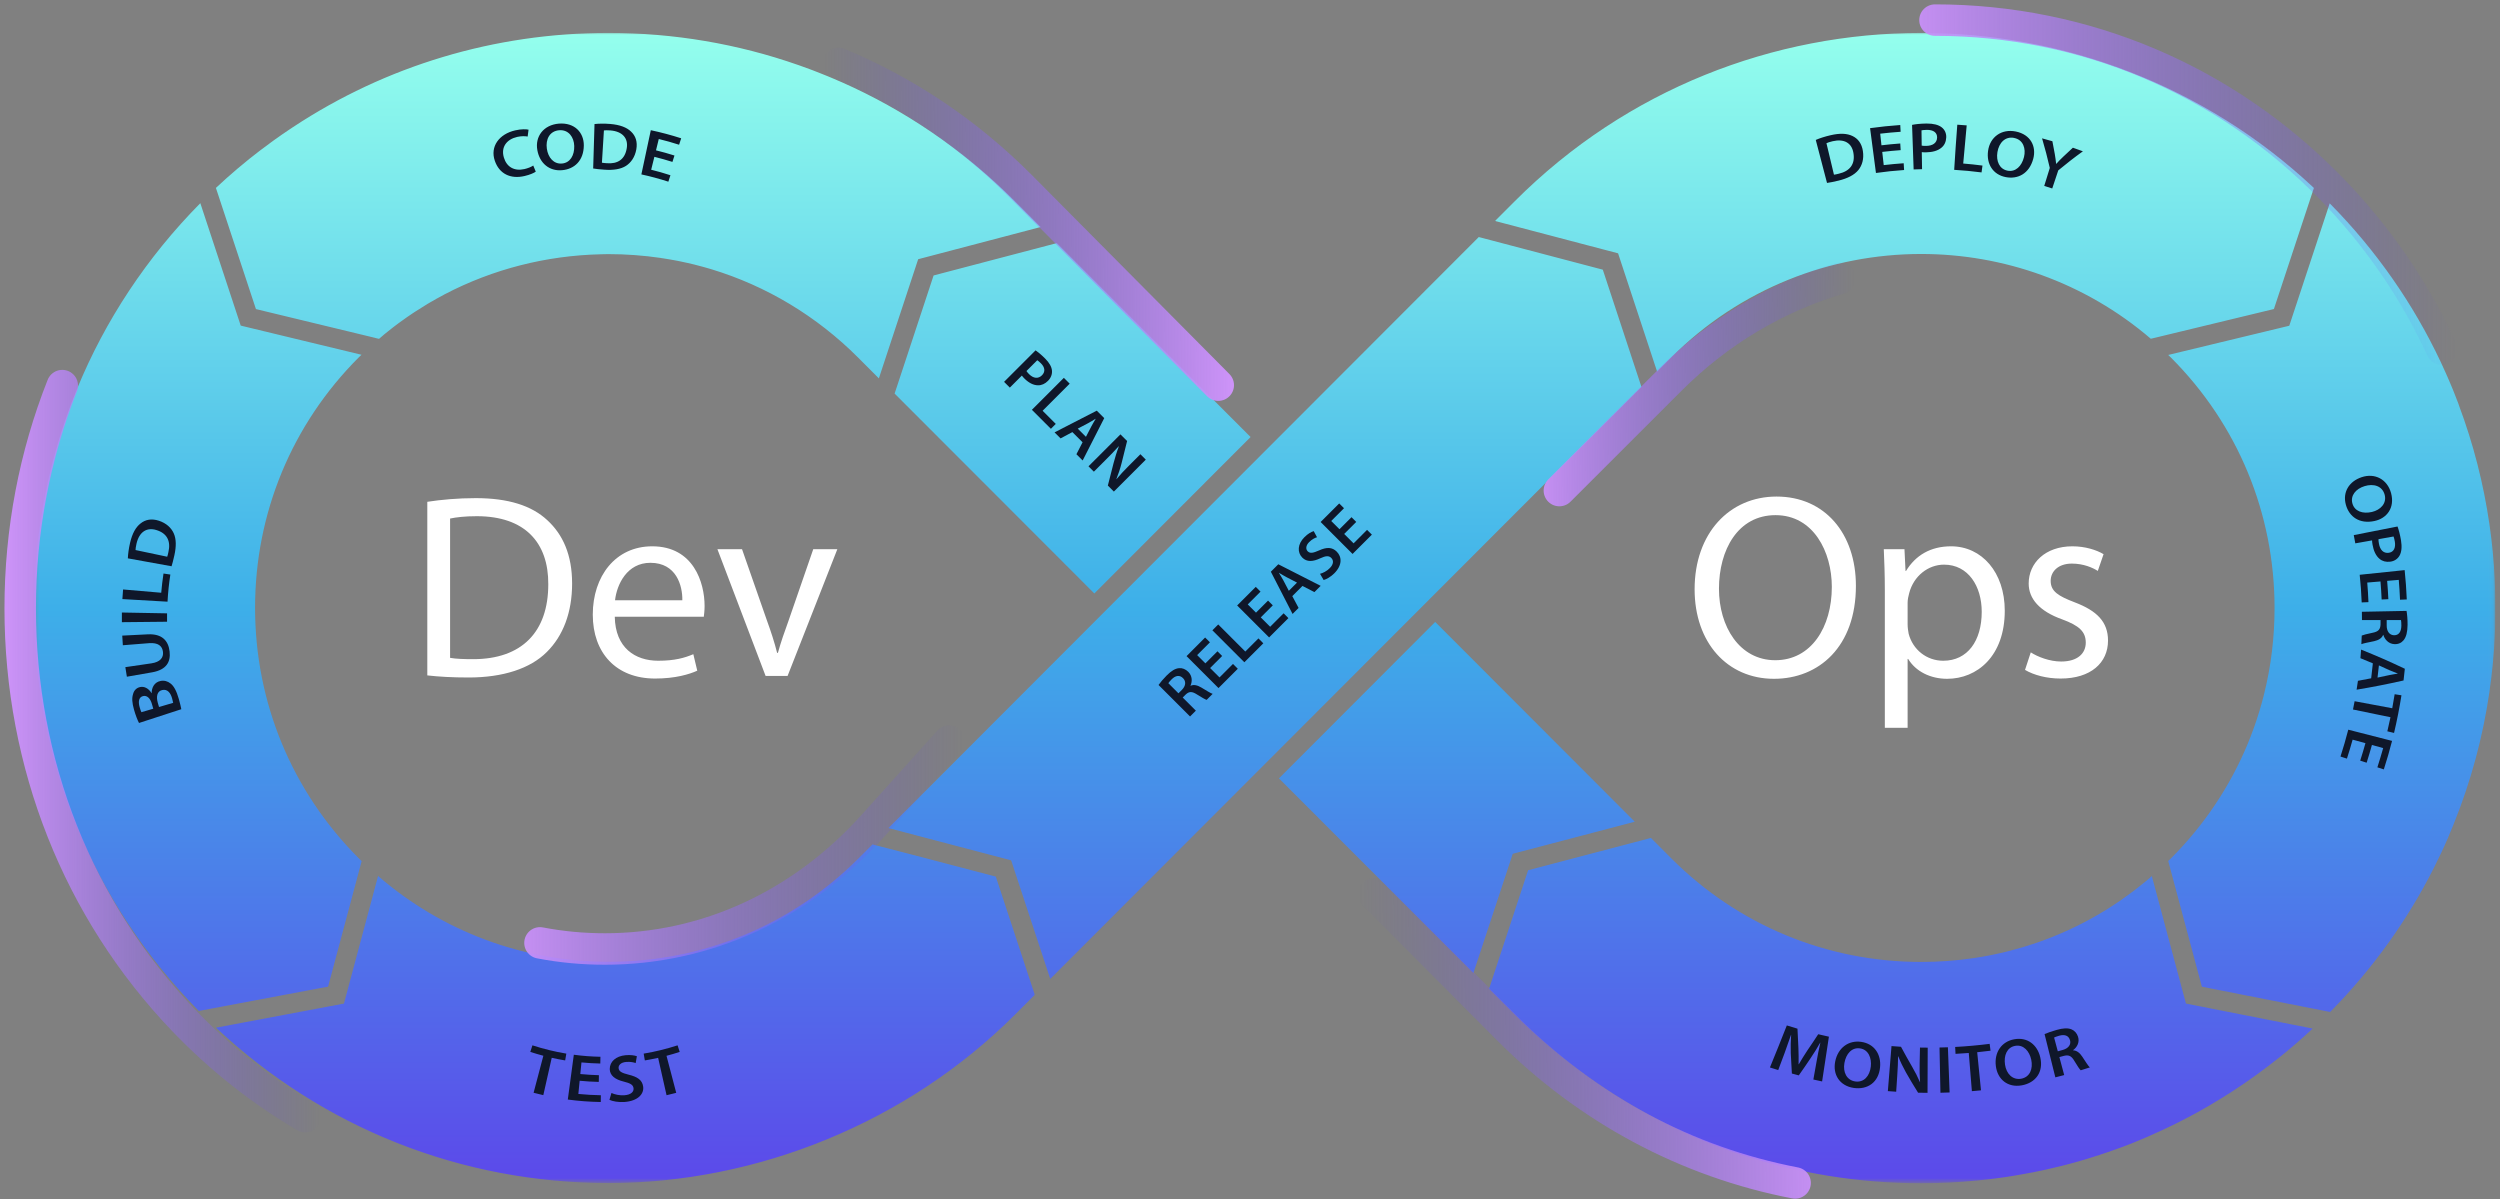 <svg width="540" height="259" viewBox="0 0 540 259" fill="none" xmlns="http://www.w3.org/2000/svg">
<rect x="0" y="0" width="540" height="259" fill="#808080" stroke="none"/>
<g clip-path="url(#clip0_2025_668)">
<mask id="mask0_2025_668" style="mask-type:luminance" maskUnits="userSpaceOnUse" x="7" y="7" width="532" height="249">
<path d="M538.925 7H7.265V255.44H538.925V7Z" fill="white"/>
</mask>
<g mask="url(#mask0_2025_668)">
<path fill-rule="evenodd" clip-rule="evenodd" d="M81.065 72.99L55.275 66.76V66.74L46.635 40.59C49.755 37.66 52.995 34.93 56.335 32.38C56.365 32.36 56.395 32.34 56.425 32.32C56.425 32.32 56.485 32.27 56.515 32.26C57.215 31.72 57.925 31.2 58.635 30.68C58.745 30.6 58.855 30.52 58.965 30.44C59.075 30.36 59.195 30.28 59.295 30.2C59.845 29.81 60.395 29.42 60.955 29.03C61.425 28.7 61.905 28.38 62.385 28.06C62.695 27.86 63.005 27.65 63.315 27.44C83.355 14.22 106.815 7.11 131.375 7.11H131.415C145.575 7.11 159.375 9.48 172.345 14.02C172.385 14.04 172.425 14.05 172.465 14.06C172.465 14.06 172.545 14.09 172.585 14.1C173.325 14.36 174.065 14.63 174.795 14.9C175.055 15 175.325 15.1 175.595 15.2C176.125 15.4 176.655 15.61 177.175 15.82C177.665 16.01 178.145 16.2 178.625 16.4L179.495 16.76C179.735 16.86 179.975 16.97 180.215 17.07C180.695 17.27 181.175 17.48 181.655 17.69C181.675 17.69 181.695 17.71 181.715 17.71C181.725 17.71 181.735 17.72 181.755 17.73C195.345 23.74 208.075 32.31 219.195 43.45L224.775 49.04L224.695 49.06L198.325 55.99L189.835 81.73L185.385 77.27C176.375 68.24 165.505 61.75 153.645 58.15C152.585 57.83 151.505 57.54 150.425 57.26C150.285 57.23 150.145 57.19 150.005 57.15C148.995 56.9 147.965 56.67 146.935 56.46C146.835 56.44 146.745 56.42 146.645 56.4C146.545 56.38 146.455 56.36 146.355 56.34C145.275 56.13 144.185 55.95 143.095 55.78C143.025 55.78 142.965 55.76 142.895 55.75H142.855C142.855 55.75 142.815 55.74 142.785 55.73C142.755 55.73 142.715 55.72 142.685 55.71C138.975 55.17 135.205 54.89 131.395 54.89C131.035 54.89 130.675 54.9 130.315 54.91C130.075 54.91 129.845 54.92 129.615 54.93C118.055 55.21 106.545 58.08 96.045 63.57C96.045 63.57 96.025 63.57 96.025 63.58C96.025 63.58 96.015 63.58 96.005 63.59C95.995 63.59 95.975 63.61 95.965 63.61C95.955 63.61 95.945 63.62 95.935 63.63C95.935 63.63 95.855 63.68 95.815 63.7C94.845 64.21 93.875 64.75 92.925 65.31C92.845 65.36 92.755 65.41 92.665 65.46C92.575 65.51 92.495 65.57 92.405 65.61C91.555 66.12 90.705 66.65 89.865 67.2C89.745 67.28 89.625 67.36 89.505 67.43C89.385 67.51 89.265 67.59 89.145 67.67C88.365 68.18 87.605 68.72 86.845 69.27C86.575 69.46 86.305 69.65 86.035 69.85C85.285 70.4 84.555 70.98 83.825 71.56L83.075 72.16C82.835 72.36 82.595 72.57 82.355 72.78C82.195 72.92 82.035 73.06 81.875 73.19H81.855L81.065 73V72.99ZM349.505 54.72L357.935 80.27L360.975 77.22C375.865 62.32 395.415 54.86 414.975 54.86C432.665 54.86 450.345 60.98 464.575 73.17L465.375 72.98L491.165 66.75L499.805 40.6L499.785 40.58C475.985 18.28 445.485 7.11 414.985 7.11H414.975C383.185 7.11 351.405 19.22 327.215 43.44L322.975 47.68L323.075 47.77L349.515 54.72H349.505ZM538.985 128.58C538.985 128.4 538.985 128.22 538.975 128.04C538.955 127.15 538.915 126.26 538.875 125.37C538.875 125.27 538.875 125.17 538.865 125.08C538.765 123.08 538.625 121.08 538.425 119.08C538.395 118.74 538.355 118.4 538.315 118.06C538.265 117.5 538.195 116.94 538.135 116.38L538.115 116.21C538.035 115.51 537.935 114.8 537.835 114.1C537.835 114.02 537.815 113.94 537.805 113.86L537.785 113.73C537.765 113.61 537.755 113.48 537.735 113.35C536.455 104.48 534.235 95.84 531.125 87.54C531.105 87.49 531.085 87.44 531.075 87.39V87.37L531.055 87.33V87.31C531.055 87.31 531.035 87.28 531.035 87.26C531.035 87.25 531.035 87.24 531.025 87.23C530.755 86.51 530.475 85.79 530.185 85.07L529.855 84.23C529.695 83.83 529.525 83.44 529.355 83.04L529.325 82.96C529.285 82.87 529.245 82.77 529.205 82.68C529.095 82.44 528.995 82.2 528.895 81.96C528.795 81.72 528.685 81.47 528.585 81.24L528.535 81.13L528.495 81.04C528.395 80.82 528.295 80.61 528.205 80.39C527.885 79.67 527.555 78.95 527.225 78.24C527.225 78.23 527.215 78.21 527.205 78.2C527.205 78.19 527.185 78.17 527.185 78.16C521.345 65.78 513.365 54.18 503.215 43.92L503.195 43.99L494.485 70.36L468.335 76.67L468.405 76.74C468.405 76.74 468.505 76.83 468.545 76.87C468.685 77 468.815 77.13 468.945 77.26C483.365 91.7 491.305 110.9 491.305 131.33C491.305 137.7 490.535 143.96 489.025 149.99C489.015 150.03 489.005 150.06 488.995 150.1C488.995 150.13 488.985 150.16 488.975 150.19C488.695 151.32 488.385 152.43 488.045 153.54C487.995 153.69 487.945 153.84 487.905 153.99C487.585 155.03 487.255 156.06 486.885 157.08C486.835 157.21 486.785 157.34 486.745 157.46C486.365 158.51 485.965 159.56 485.535 160.59C485.535 160.6 485.525 160.62 485.515 160.63C485.505 160.64 485.505 160.66 485.505 160.67C481.715 169.8 476.135 178.19 468.945 185.39C468.815 185.52 468.675 185.65 468.535 185.78C468.465 185.84 468.405 185.9 468.335 185.97L469.535 190.46L475.605 213.13L499.065 217.75L503.275 218.58H503.315C512.605 209.18 520.075 198.64 525.745 187.41C525.785 187.33 525.825 187.26 525.855 187.19L525.875 187.15C525.875 187.15 525.915 187.08 525.925 187.04C525.935 187.02 525.945 187 525.955 186.98C526.255 186.37 526.555 185.76 526.845 185.15C526.935 184.97 527.025 184.78 527.115 184.6C527.205 184.41 527.285 184.23 527.385 184.04C527.495 183.8 527.605 183.56 527.715 183.32C527.795 183.15 527.865 182.99 527.945 182.82C528.025 182.64 528.105 182.45 528.195 182.27V182.24C528.385 181.85 528.555 181.47 528.725 181.08C528.745 181.02 528.775 180.96 528.795 180.91L528.855 180.76L528.875 180.7C528.895 180.65 528.915 180.6 528.945 180.54L528.985 180.43C529.315 179.66 529.635 178.89 529.955 178.11C529.975 178.07 529.995 178.02 530.005 177.97C533.725 168.78 536.325 159.15 537.755 149.22C537.755 149.19 537.755 149.16 537.765 149.13V149.07C537.785 149.02 537.785 148.97 537.795 148.91C537.795 148.84 537.815 148.78 537.815 148.72V148.68L537.825 148.64V148.6C537.935 147.86 538.035 147.11 538.125 146.37C538.195 145.79 538.255 145.21 538.315 144.62C538.335 144.41 538.355 144.21 538.385 144C538.405 143.83 538.425 143.66 538.435 143.5C538.635 141.51 538.775 139.51 538.875 137.51C538.875 137.41 538.875 137.31 538.885 137.2C538.925 136.31 538.955 135.43 538.985 134.54C538.985 134.36 538.985 134.17 538.995 133.99C538.995 133.89 538.995 133.8 538.995 133.7V133.63V133.48V133.38C539.005 132.97 539.015 132.57 539.015 132.16V130.4C539.015 129.99 539.015 129.59 538.995 129.18V128.97C538.995 128.84 538.995 128.7 538.985 128.57L538.965 128.59L538.985 128.58ZM353.115 177.49L326.755 184.42L318.255 210.17L276.255 168.13L310.005 134.34L353.105 177.49H353.115ZM354.475 83.34L346.205 58.25L320.065 51.37L319.415 51.2L191.905 178.86L218.405 185.83L226.855 211.44L354.555 83.6L354.475 83.34ZM70.865 213.11L47.705 217.47L42.935 218.37C19.995 194.99 7.365 164.28 7.365 131.3C7.365 98.32 20.115 67.32 43.275 43.88V43.9L51.995 70.33L78.085 76.63C77.985 76.73 77.885 76.83 77.775 76.92C77.665 77.02 77.565 77.12 77.465 77.22C63.035 91.67 55.095 110.86 55.095 131.29C55.095 151.72 63.045 170.92 77.465 185.36C77.575 185.47 77.685 185.57 77.795 185.68C77.905 185.78 78.015 185.89 78.115 186L76.925 190.46L70.865 213.12V213.11ZM472.165 216.77L464.795 189.22C464.725 189.28 464.655 189.34 464.585 189.41L464.545 189.45L464.505 189.49C464.505 189.49 464.445 189.54 464.415 189.57C464.175 189.78 463.935 189.99 463.695 190.19C463.175 190.62 462.645 191.04 462.115 191.46H462.095C461.985 191.56 461.875 191.65 461.765 191.73C461.635 191.83 461.505 191.93 461.375 192.04C461.265 192.13 461.155 192.22 461.045 192.3C460.975 192.36 460.895 192.41 460.825 192.47C460.215 192.93 459.585 193.38 458.965 193.82L458.755 193.97C458.755 193.97 458.685 194.02 458.645 194.05L458.535 194.13C458.315 194.29 458.085 194.45 457.865 194.61C457.265 195.02 456.665 195.41 456.055 195.8C455.635 196.07 455.225 196.34 454.805 196.6C454.225 196.96 453.635 197.3 453.045 197.64C452.945 197.7 452.845 197.75 452.745 197.81C452.375 198.02 452.015 198.23 451.635 198.44C451.185 198.69 450.735 198.93 450.275 199.17L450.125 199.25L449.955 199.34C449.435 199.61 448.915 199.87 448.385 200.13C447.855 200.39 447.315 200.64 446.775 200.89C446.195 201.16 445.615 201.41 445.035 201.66C444.535 201.88 444.025 202.09 443.525 202.29C442.885 202.55 442.235 202.8 441.585 203.04C441.125 203.21 440.665 203.38 440.195 203.54C439.475 203.79 438.755 204.03 438.035 204.25C437.625 204.38 437.215 204.51 436.805 204.63C436.005 204.87 435.185 205.09 434.375 205.3C434.165 205.36 433.955 205.41 433.735 205.47C433.605 205.5 433.475 205.54 433.345 205.57C432.425 205.8 431.505 206 430.575 206.19C430.455 206.21 430.325 206.24 430.195 206.27C430.075 206.3 429.945 206.33 429.815 206.35C428.745 206.56 427.665 206.75 426.575 206.91C426.465 206.93 426.355 206.95 426.245 206.96C422.545 207.5 418.785 207.78 414.985 207.78C394.585 207.78 375.405 199.83 360.985 185.39L356.595 180.99L354.375 181.58L330.075 187.97L322.355 211.4L321.635 213.58L327.235 219.19C331.485 223.44 335.995 227.34 340.715 230.89C362.045 246.91 387.845 255.58 414.995 255.58C416.025 255.58 417.045 255.57 418.065 255.54C418.275 255.54 418.485 255.53 418.695 255.52C418.835 255.52 418.975 255.51 419.115 255.5C419.785 255.48 420.455 255.46 421.125 255.43C421.555 255.41 421.975 255.38 422.395 255.35C422.985 255.32 423.575 255.28 424.155 255.24C424.465 255.22 424.765 255.19 425.075 255.16C425.225 255.15 425.385 255.13 425.535 255.12C425.805 255.1 426.085 255.07 426.355 255.05C426.535 255.04 426.715 255.02 426.905 255C426.995 255 427.085 254.98 427.185 254.98C427.675 254.93 428.155 254.88 428.635 254.82C428.895 254.79 429.155 254.76 429.415 254.74C429.675 254.71 429.935 254.68 430.195 254.65C430.705 254.59 431.205 254.52 431.705 254.45C431.945 254.41 432.195 254.38 432.435 254.35C432.685 254.32 432.935 254.28 433.175 254.25C433.695 254.17 434.215 254.09 434.735 254C434.965 253.96 435.205 253.92 435.445 253.88C435.685 253.84 435.925 253.81 436.155 253.76C436.685 253.67 437.215 253.57 437.745 253.47C438.205 253.39 438.655 253.31 439.115 253.22C439.655 253.11 440.195 253 440.745 252.88C441.185 252.79 441.615 252.7 442.055 252.6C442.415 252.52 442.775 252.44 443.125 252.35C443.325 252.3 443.525 252.25 443.725 252.21C443.935 252.16 444.135 252.11 444.345 252.06C444.425 252.04 444.505 252.02 444.585 252.01C444.715 251.98 444.845 251.95 444.965 251.92C445.535 251.78 446.105 251.63 446.675 251.48C447.065 251.38 447.455 251.28 447.845 251.17C448.435 251.01 449.015 250.84 449.595 250.67C449.805 250.61 450.025 250.55 450.245 250.48L450.375 250.44C450.485 250.41 450.595 250.38 450.705 250.34C450.995 250.25 451.295 250.16 451.585 250.07C451.885 249.97 452.185 249.88 452.475 249.79C452.825 249.68 453.185 249.57 453.535 249.45C454.145 249.25 454.745 249.05 455.345 248.84C455.675 248.73 456.015 248.61 456.345 248.49C456.465 248.45 456.595 248.4 456.715 248.36C456.895 248.29 457.085 248.22 457.265 248.16C457.575 248.05 457.875 247.94 458.185 247.83C458.335 247.77 458.495 247.71 458.655 247.66C458.735 247.63 458.815 247.6 458.905 247.57C458.975 247.54 459.055 247.51 459.125 247.48C459.755 247.24 460.385 246.99 461.005 246.74C461.155 246.68 461.295 246.62 461.445 246.56C461.595 246.5 461.745 246.44 461.885 246.38C462.525 246.12 463.165 245.85 463.805 245.57C463.885 245.53 463.965 245.5 464.045 245.46L464.205 245.39C464.345 245.33 464.475 245.27 464.605 245.21C465.255 244.92 465.905 244.63 466.555 244.33C466.715 244.26 466.885 244.18 467.045 244.11L467.165 244.05C467.165 244.05 467.255 244.01 467.295 243.99C467.965 243.68 468.625 243.36 469.285 243.04C469.515 242.93 469.735 242.82 469.965 242.71C470.645 242.37 471.315 242.03 471.985 241.68C472.035 241.65 472.085 241.63 472.125 241.6C472.275 241.52 472.435 241.44 472.595 241.36C473.285 241 473.965 240.63 474.655 240.25L475.195 239.95C475.895 239.56 476.595 239.16 477.285 238.75C477.445 238.66 477.605 238.57 477.755 238.47C478.465 238.05 479.175 237.62 479.875 237.19C479.945 237.15 480.005 237.11 480.075 237.07C480.145 237.03 480.205 236.99 480.265 236.95C480.985 236.5 481.705 236.04 482.425 235.58C482.535 235.51 482.645 235.44 482.755 235.36C483.495 234.88 484.225 234.39 484.945 233.89C484.985 233.86 485.025 233.83 485.075 233.8C485.075 233.8 485.155 233.74 485.205 233.71C485.955 233.19 486.695 232.67 487.435 232.13C487.485 232.09 487.525 232.06 487.575 232.02L487.625 231.99C488.385 231.44 489.135 230.88 489.885 230.31C489.885 230.31 489.895 230.3 489.905 230.29H489.915C489.915 230.29 489.965 230.24 489.995 230.23C490.765 229.64 491.535 229.04 492.295 228.43C492.295 228.43 492.305 228.43 492.315 228.42C492.315 228.42 492.325 228.41 492.335 228.41C494.805 226.43 497.205 224.35 499.535 222.17L472.125 216.76L472.105 216.78L472.165 216.77ZM201.655 59.5L193.925 82.93L193.235 85.01L236.375 128.19L270.125 94.4L228.275 52.51L225.955 53.12L201.655 59.5ZM215.095 189.35L223.515 214.89L223.315 214.85L223.435 214.96L219.245 219.15C195.805 242.62 163.285 255.54 131.485 255.54C99.685 255.54 69.735 243.65 46.655 221.98L74.295 216.77L81.665 189.21C95.515 201.19 112.995 207.75 131.495 207.75C151.895 207.75 171.075 199.8 185.495 185.36L188.465 182.39L188.495 182.37H188.535L188.595 182.43L197.385 184.7L198.115 184.89L215.095 189.35Z" fill="url(#paint0_linear_2025_668)"/>
</g>
<path d="M257.055 154.763L250.245 147.953C250.635 147.403 251.275 146.633 252.005 145.903C252.995 144.913 253.835 144.393 254.685 144.323C255.385 144.263 256.075 144.533 256.665 145.113C257.555 146.003 257.555 147.213 257.145 148.093L257.175 148.123C257.855 147.813 258.635 148.003 259.465 148.493C260.545 149.143 261.525 149.753 261.935 149.873L260.635 151.173C260.325 151.073 259.605 150.673 258.545 150.003C257.445 149.293 256.835 149.333 256.095 150.033L255.465 150.663L258.305 153.503L257.055 154.753V154.763ZM252.365 147.573L254.545 149.753L255.295 149.003C256.145 148.153 256.225 147.173 255.535 146.483C254.775 145.723 253.895 145.913 253.075 146.733C252.675 147.133 252.455 147.423 252.355 147.573H252.365ZM262.965 140.673L263.985 141.693L261.385 144.293L263.415 146.323L266.325 143.413L267.365 144.453L263.195 148.623L256.295 141.723L260.305 137.703L261.345 138.743L258.585 141.503L260.365 143.283L262.965 140.683V140.673ZM268.775 143.043L261.875 136.143L263.135 134.883L268.985 140.733L271.825 137.893L272.875 138.953L268.775 143.053V143.043ZM273.905 129.733L274.925 130.753L272.325 133.353L274.355 135.383L277.265 132.473L278.295 133.513L274.125 137.683L267.225 130.783L271.245 126.763L272.275 127.793L269.515 130.553L271.295 132.333L273.895 129.733H273.905ZM281.325 126.573L279.135 128.763L280.495 131.313L279.195 132.613L274.505 123.493L276.115 121.883L285.265 126.543L283.915 127.893L281.335 126.563L281.325 126.573ZM278.385 127.613L280.155 125.843L277.915 124.683C277.365 124.393 276.775 124.033 276.275 123.743L276.255 123.763C276.555 124.263 276.935 124.853 277.215 125.383L278.385 127.613ZM285.895 125.263L285.125 123.943C285.775 123.773 286.595 123.363 287.235 122.713C288.045 121.903 288.115 121.073 287.555 120.513C287.035 119.993 286.375 120.033 285.175 120.593C283.625 121.323 282.295 121.443 281.305 120.453C280.175 119.323 280.255 117.523 281.755 116.033C282.505 115.283 283.215 114.893 283.765 114.723L284.475 116.043C284.095 116.153 283.425 116.443 282.775 117.093C281.975 117.893 282.055 118.673 282.455 119.073C282.985 119.603 283.635 119.453 284.915 118.893C286.565 118.143 287.755 118.163 288.745 119.163C289.855 120.273 289.975 122.073 288.195 123.853C287.465 124.583 286.505 125.133 285.905 125.283L285.895 125.263ZM291.925 111.713L292.945 112.733L290.345 115.333L292.375 117.363L295.285 114.453L296.325 115.483L292.155 119.653L285.255 112.753L289.265 108.743L290.305 109.773L287.545 112.533L289.325 114.313L291.925 111.713Z" fill="#0F172A"/>
<path d="M394.635 39.513C393.805 36.423 392.995 33.323 392.205 30.223C393.055 29.853 394.175 29.493 395.385 29.213C397.465 28.723 398.975 28.823 400.125 29.373C401.315 29.933 402.135 30.983 402.385 32.623C402.645 34.343 402.215 35.733 401.405 36.733C400.545 37.793 399.055 38.543 397.125 39.013C396.065 39.273 395.255 39.423 394.645 39.513H394.635ZM394.515 30.943C395.045 33.213 395.585 35.473 396.135 37.733C396.405 37.713 396.795 37.613 397.165 37.523C399.555 36.973 400.765 35.473 400.335 33.023C399.985 30.903 398.365 29.923 395.855 30.503C395.225 30.653 394.775 30.803 394.515 30.933V30.943ZM410.455 30.983C410.485 31.463 410.515 31.943 410.545 32.433C409.215 32.533 407.885 32.653 406.565 32.813C406.665 33.763 406.775 34.713 406.885 35.663C408.325 35.493 409.755 35.363 411.195 35.263C411.225 35.753 411.255 36.233 411.285 36.723C409.255 36.863 407.235 37.073 405.205 37.363C404.765 34.143 404.345 30.913 403.935 27.683C406.105 27.383 408.275 27.153 410.455 27.003C410.485 27.493 410.505 27.973 410.535 28.463C409.065 28.563 407.595 28.703 406.125 28.873C406.215 29.713 406.305 30.543 406.395 31.383C407.745 31.223 409.095 31.093 410.445 30.993L410.455 30.983ZM413.345 36.603C413.215 33.393 413.105 30.183 413.005 26.973C413.735 26.823 414.745 26.703 416.125 26.683C417.625 26.673 418.715 26.963 419.405 27.503C420.045 27.993 420.435 28.783 420.385 29.693C420.345 30.623 419.995 31.373 419.375 31.883C418.575 32.573 417.385 32.883 416.035 32.903C415.675 32.903 415.355 32.903 415.105 32.863C415.125 34.093 415.145 35.313 415.165 36.543C414.555 36.553 413.955 36.573 413.345 36.603ZM415.045 28.153C415.055 29.253 415.065 30.353 415.085 31.453C415.325 31.503 415.635 31.513 416.035 31.513C417.485 31.503 418.375 30.863 418.415 29.723C418.445 28.633 417.615 28.043 416.215 28.053C415.655 28.053 415.265 28.113 415.055 28.153H415.045ZM422.105 36.673C422.305 33.423 422.525 30.173 422.775 26.933C423.455 26.973 424.125 27.023 424.805 27.083C424.545 29.833 424.295 32.573 424.055 35.323C425.445 35.433 426.835 35.583 428.215 35.763C428.145 36.253 428.085 36.753 428.015 37.243C426.055 36.983 424.085 36.803 422.105 36.683V36.673ZM435.405 28.403C438.625 29.053 439.905 31.653 439.175 34.323C438.315 37.483 435.895 38.773 433.225 38.253C430.495 37.723 429.025 35.423 429.425 32.573C429.835 29.613 432.305 27.783 435.405 28.403ZM435.065 29.793C433.105 29.403 431.775 30.863 431.445 32.853C431.125 34.813 431.885 36.523 433.615 36.863C435.355 37.213 436.695 35.893 437.185 33.913C437.625 32.133 437.045 30.193 435.065 29.803V29.793ZM443.295 40.713C442.715 40.523 442.135 40.343 441.555 40.163C441.955 38.863 442.355 37.573 442.755 36.273C442.265 34.143 441.715 32.003 441.085 29.883C441.825 30.083 442.575 30.283 443.315 30.503C443.495 31.423 443.675 32.353 443.835 33.273C443.965 34.073 444.055 34.673 444.125 35.393C444.125 35.393 444.145 35.393 444.155 35.393C444.605 34.883 445.085 34.393 445.665 33.843C446.345 33.193 447.045 32.543 447.745 31.903C448.465 32.153 449.195 32.413 449.905 32.683C448.065 34.003 446.295 35.383 444.585 36.803C444.145 38.103 443.715 39.403 443.285 40.703L443.295 40.713Z" fill="#0F172A"/>
<path d="M391.685 233.183C391.915 231.873 392.145 230.563 392.385 229.253C392.605 228.013 392.885 226.513 393.195 225.233C393.185 225.233 393.165 225.233 393.155 225.223C392.555 226.303 391.835 227.483 391.085 228.573C390.255 229.823 389.405 231.063 388.535 232.283C388.035 232.153 387.545 232.023 387.045 231.883C386.945 230.413 386.865 228.943 386.805 227.473C386.765 226.163 386.795 224.783 386.885 223.533C386.885 223.533 386.865 223.533 386.855 223.533C386.445 224.743 385.935 226.203 385.475 227.453C385.015 228.683 384.555 229.913 384.095 231.133C383.495 230.953 382.905 230.763 382.305 230.573C383.545 227.553 384.765 224.523 385.955 221.493C386.715 221.733 387.485 221.973 388.255 222.193C388.305 223.573 388.375 224.953 388.455 226.333C388.505 227.533 388.515 228.743 388.495 229.863C388.505 229.863 388.525 229.863 388.545 229.873C389.095 228.923 389.755 227.853 390.425 226.843C391.215 225.703 391.985 224.543 392.735 223.393C393.505 223.583 394.265 223.753 395.045 223.923C394.535 227.143 394.045 230.363 393.575 233.593C392.945 233.463 392.305 233.313 391.675 233.173L391.685 233.183ZM402.025 225.043C404.875 225.453 406.355 227.753 406.095 230.523C405.795 233.783 403.395 235.433 400.395 234.993C397.335 234.533 395.835 232.073 396.405 229.273C396.995 226.333 399.285 224.643 402.025 225.043ZM401.775 226.453C399.985 226.183 398.745 227.623 398.395 229.603C398.045 231.553 398.855 233.313 400.725 233.593C402.615 233.873 403.865 232.403 404.095 230.373C404.305 228.543 403.585 226.713 401.775 226.453ZM409.595 235.813C408.985 235.773 408.385 235.733 407.775 235.683C408.035 232.443 408.305 229.193 408.565 225.953C409.245 226.013 409.935 226.053 410.615 226.103C411.385 227.553 412.185 228.983 413.015 230.413C413.665 231.523 414.245 232.663 414.705 233.733C414.715 233.733 414.725 233.733 414.735 233.733C414.635 232.423 414.615 231.163 414.645 229.673C414.665 228.543 414.695 227.403 414.715 226.273C415.275 226.283 415.835 226.293 416.385 226.293C416.375 229.543 416.355 232.803 416.345 236.053C415.665 236.053 414.985 236.043 414.305 236.023C413.395 234.573 412.515 233.113 411.685 231.643C411.075 230.543 410.455 229.303 410.035 228.173C410.015 228.173 410.005 228.173 409.985 228.183C409.985 229.443 409.905 230.733 409.805 232.343C409.725 233.503 409.655 234.663 409.575 235.823L409.595 235.813ZM418.935 226.263C419.535 226.253 420.135 226.233 420.745 226.213C420.865 229.463 420.995 232.713 421.115 235.973C420.455 236.003 419.795 236.013 419.135 236.033C419.065 232.783 419.005 229.523 418.935 226.273V226.263ZM425.925 235.683C425.705 232.933 425.475 230.183 425.255 227.443C424.305 227.523 423.355 227.583 422.395 227.633C422.365 227.133 422.345 226.643 422.315 226.143C424.805 226.013 427.295 225.783 429.765 225.473C429.825 225.963 429.895 226.463 429.955 226.953C428.995 227.073 428.035 227.183 427.075 227.283C427.345 230.023 427.615 232.773 427.895 235.513C427.235 235.583 426.585 235.633 425.925 235.693V235.683ZM435.075 224.483C437.905 223.963 440.055 225.653 440.695 228.373C441.445 231.553 439.695 233.893 436.715 234.433C433.665 234.983 431.465 233.133 431.105 230.283C430.725 227.303 432.345 224.973 435.075 224.483ZM435.285 225.903C433.505 226.223 432.785 227.973 433.085 229.973C433.375 231.933 434.705 233.333 436.575 233.003C438.455 232.663 439.175 230.873 438.745 228.873C438.355 227.073 437.085 225.573 435.285 225.903ZM443.955 232.713C443.175 229.593 442.395 226.483 441.625 223.363C442.255 223.083 443.225 222.743 444.235 222.463C445.615 222.073 446.625 222.013 447.425 222.333C448.085 222.593 448.595 223.143 448.855 223.933C449.245 225.133 448.635 226.223 447.785 226.833C447.785 226.843 447.785 226.863 447.795 226.873C448.585 226.903 449.225 227.423 449.765 228.233C450.455 229.293 451.075 230.273 451.405 230.563C450.745 230.773 450.095 230.983 449.435 231.183C449.195 230.953 448.715 230.263 448.075 229.183C447.425 228.043 446.825 227.803 445.765 228.073C445.455 228.163 445.145 228.243 444.825 228.333C445.175 229.623 445.515 230.913 445.865 232.213C445.225 232.383 444.585 232.553 443.945 232.713H443.955ZM443.685 224.103C443.955 225.093 444.215 226.093 444.485 227.083C444.845 226.983 445.215 226.883 445.575 226.783C446.815 226.433 447.405 225.583 447.115 224.663C446.805 223.633 445.915 223.393 444.755 223.723C444.195 223.883 443.845 224.023 443.675 224.113L443.685 224.103Z" fill="#0F172A"/>
<path d="M115.255 236.043C115.955 233.373 116.665 230.713 117.365 228.043C116.415 227.793 115.485 227.513 114.545 227.213C114.695 226.743 114.855 226.263 115.005 225.793C117.405 226.573 119.855 227.173 122.325 227.583C122.245 228.073 122.165 228.563 122.075 229.053C121.105 228.893 120.135 228.703 119.175 228.483C118.565 231.173 117.965 233.863 117.355 236.553C116.645 236.393 115.945 236.223 115.245 236.033L115.255 236.043ZM129.365 232.243C129.355 232.723 129.345 233.213 129.335 233.693C127.955 233.663 126.575 233.573 125.205 233.443C125.115 234.393 125.015 235.343 124.925 236.293C126.535 236.453 128.155 236.543 129.785 236.573C129.785 237.063 129.765 237.553 129.765 238.033C127.385 237.993 125.005 237.823 122.645 237.503L123.945 227.823C125.855 228.083 127.775 228.223 129.695 228.263C129.695 228.753 129.675 229.243 129.665 229.723C128.305 229.693 126.955 229.613 125.595 229.483C125.515 230.323 125.435 231.153 125.345 231.993C126.685 232.123 128.025 232.203 129.365 232.243ZM131.635 237.573C131.785 237.073 131.925 236.583 132.075 236.083C132.755 236.403 133.805 236.653 134.885 236.573C136.245 236.473 136.935 235.853 136.845 235.063C136.765 234.323 136.155 233.973 134.725 233.623C132.875 233.173 131.725 232.323 131.705 230.923C131.695 229.323 133.025 228.113 135.135 227.923C136.205 227.833 137.015 227.953 137.565 228.143C137.485 228.633 137.395 229.133 137.305 229.623C136.915 229.483 136.185 229.293 135.235 229.383C134.065 229.483 133.585 230.103 133.615 230.673C133.655 231.423 134.275 231.753 135.755 232.123C137.665 232.583 138.715 233.273 138.915 234.663C139.155 236.193 137.925 237.813 134.845 238.033C133.595 238.123 132.285 237.873 131.635 237.563V237.573ZM143.975 236.563C143.365 233.873 142.765 231.183 142.155 228.493C141.205 228.703 140.245 228.893 139.285 229.053C139.205 228.563 139.125 228.073 139.035 227.583C141.505 227.173 143.955 226.573 146.355 225.793C146.505 226.263 146.665 226.743 146.815 227.213C145.875 227.523 144.925 227.803 143.965 228.053C144.665 230.723 145.365 233.383 146.065 236.053C145.365 236.233 144.655 236.413 143.955 236.573L143.975 236.563Z" fill="#0F172A"/>
<path d="M115.175 35.743C115.365 36.183 115.545 36.623 115.725 37.073C115.345 37.363 114.455 37.753 113.295 38.023C110.255 38.733 107.825 37.533 106.875 34.713C105.835 31.673 107.785 28.953 111.305 28.153C112.675 27.843 113.705 27.903 114.165 28.013C114.095 28.503 114.035 29.003 113.975 29.493C113.405 29.393 112.645 29.373 111.715 29.573C109.435 30.093 108.165 31.773 108.835 34.023C109.445 36.083 111.095 37.013 113.265 36.523C114.005 36.353 114.745 36.063 115.185 35.753L115.175 35.743ZM120.705 26.703C124.125 26.433 126.125 28.643 126.105 31.413C126.075 34.693 124.085 36.533 121.395 36.763C118.655 37.003 116.565 35.263 116.065 32.423C115.535 29.483 117.405 26.983 120.705 26.703ZM120.775 28.133C118.705 28.313 117.835 30.103 118.115 32.093C118.385 34.063 119.625 35.473 121.375 35.323C123.145 35.183 124.095 33.563 124.035 31.523C123.985 29.683 122.855 27.963 120.775 28.133ZM128.125 36.393C128.225 33.193 128.315 29.993 128.415 26.793C129.345 26.693 130.535 26.673 131.785 26.773C133.945 26.953 135.395 27.533 136.315 28.433C137.295 29.353 137.735 30.623 137.445 32.263C137.135 33.973 136.275 35.143 135.205 35.833C134.075 36.553 132.465 36.793 130.555 36.653C129.495 36.583 128.715 36.493 128.125 36.393ZM130.445 28.173C130.305 30.493 130.155 32.823 130.015 35.143C130.265 35.203 130.655 35.223 131.035 35.253C133.415 35.463 135.005 34.433 135.385 31.983C135.725 29.863 134.465 28.393 131.865 28.173C131.205 28.123 130.735 28.133 130.445 28.173ZM145.685 33.593C145.535 34.053 145.395 34.513 145.245 34.973C143.955 34.563 142.655 34.203 141.345 33.873C141.115 34.803 140.885 35.733 140.655 36.663C142.055 37.003 143.435 37.403 144.815 37.853C144.665 38.313 144.515 38.783 144.365 39.243C142.445 38.623 140.495 38.093 138.535 37.673C139.215 34.493 139.895 31.303 140.575 28.123C142.785 28.593 144.965 29.173 147.135 29.873C146.985 30.333 146.835 30.803 146.685 31.263C145.235 30.793 143.765 30.383 142.295 30.023C142.095 30.843 141.895 31.653 141.695 32.473C143.035 32.803 144.365 33.173 145.685 33.593Z" fill="#0F172A"/>
<path d="M216.875 82.483L223.685 75.673C224.215 76.043 224.905 76.603 225.755 77.453C226.675 78.373 227.155 79.243 227.225 80.053C227.295 80.803 227.015 81.613 226.375 82.253C225.725 82.913 224.975 83.243 224.215 83.223C223.215 83.223 222.185 82.673 221.295 81.783C221.055 81.543 220.855 81.323 220.725 81.123L218.125 83.723L216.875 82.473V82.483ZM224.055 77.803L221.715 80.143C221.825 80.333 222.025 80.553 222.275 80.813C223.215 81.753 224.255 81.873 225.065 81.063C225.835 80.293 225.715 79.353 224.845 78.483C224.495 78.133 224.225 77.923 224.055 77.813V77.803ZM222.895 88.513L229.795 81.613L231.055 82.873L225.205 88.723L228.045 91.563L226.995 92.623L222.895 88.523V88.513ZM233.825 95.523L231.635 93.333L229.085 94.693L227.785 93.393L236.905 88.703L238.515 90.313L233.855 99.463L232.505 98.113L233.835 95.533L233.825 95.523ZM232.795 92.583L234.565 94.353L235.725 92.113C236.015 91.563 236.375 90.973 236.665 90.473L236.645 90.453C236.145 90.753 235.555 91.133 235.025 91.413L232.795 92.583ZM236.275 101.883L235.115 100.723L242.015 93.823L243.455 95.253L242.275 99.993C241.965 101.223 241.565 102.423 241.135 103.483L241.155 103.503C241.995 102.503 242.855 101.573 243.915 100.523L246.325 98.113L247.495 99.283L240.595 106.183L239.295 104.883L240.525 100.053C240.845 98.853 241.235 97.543 241.675 96.423L241.635 96.403C240.795 97.343 239.895 98.263 238.755 99.403L236.285 101.873L236.275 101.883Z" fill="#0F172A"/>
<path d="M516.475 106.523C517.315 109.663 515.585 111.973 512.865 112.543C509.655 113.223 507.425 111.643 506.705 109.013C505.965 106.323 507.385 103.983 510.115 103.073C512.955 102.123 515.655 103.503 516.475 106.523ZM515.085 106.853C514.565 104.943 512.685 104.413 510.755 105.003C508.855 105.583 507.655 107.033 508.115 108.733C508.575 110.443 510.355 111.053 512.345 110.583C514.135 110.163 515.595 108.773 515.085 106.843V106.853ZM508.415 115.583C511.565 114.963 514.715 114.343 517.865 113.723C518.115 114.403 518.385 115.363 518.615 116.693C518.855 118.143 518.735 119.243 518.305 120.003C517.915 120.703 517.205 121.213 516.295 121.323C515.375 121.443 514.575 121.223 513.985 120.713C513.185 120.063 512.685 118.943 512.465 117.633C512.405 117.283 512.365 116.963 512.365 116.723C511.155 116.933 509.945 117.153 508.745 117.363C508.645 116.773 508.535 116.183 508.415 115.593V115.583ZM517.005 115.883C515.925 116.073 514.835 116.263 513.755 116.463C513.735 116.703 513.775 117.013 513.845 117.393C514.075 118.793 514.845 119.563 515.975 119.403C517.045 119.253 517.505 118.343 517.285 116.993C517.195 116.453 517.085 116.083 517.005 115.883ZM515.885 129.423C515.405 129.443 514.925 129.463 514.435 129.493C514.375 128.193 514.295 126.893 514.185 125.593C513.235 125.673 512.275 125.753 511.325 125.833C511.445 127.243 511.535 128.653 511.585 130.063C511.095 130.083 510.615 130.103 510.125 130.123C510.045 128.133 509.905 126.143 509.695 124.153C512.935 123.813 516.165 123.483 519.405 123.143C519.625 125.253 519.775 127.363 519.865 129.483C519.375 129.503 518.895 129.523 518.405 129.543C518.345 128.113 518.255 126.683 518.135 125.253C517.295 125.323 516.465 125.393 515.625 125.463C515.735 126.783 515.825 128.093 515.885 129.413V129.423ZM510.185 132.143C513.395 132.083 516.605 132.023 519.815 131.953C519.945 132.693 520.045 133.813 520.035 134.963C520.015 136.533 519.745 137.603 519.165 138.303C518.695 138.873 517.995 139.183 517.165 139.133C515.905 139.063 515.105 138.113 514.795 137.133C514.785 137.133 514.765 137.133 514.755 137.133C514.475 137.863 513.765 138.283 512.815 138.493C511.585 138.753 510.445 138.963 510.055 139.143C510.085 138.523 510.115 137.903 510.135 137.283C510.435 137.143 511.235 136.933 512.455 136.683C513.735 136.433 514.155 135.953 514.195 134.883C514.195 134.563 514.195 134.253 514.195 133.933C512.855 133.933 511.515 133.933 510.185 133.933C510.185 133.333 510.185 132.743 510.165 132.143H510.185ZM518.605 133.933C517.575 133.933 516.545 133.933 515.525 133.933C515.525 134.313 515.525 134.693 515.525 135.063C515.505 136.343 516.115 137.173 517.085 137.213C518.155 137.253 518.675 136.433 518.695 135.153C518.695 134.523 518.655 134.133 518.615 133.933H518.605ZM512.175 146.503C512.315 145.433 512.435 144.353 512.535 143.283C511.645 142.903 510.755 142.533 509.855 142.173C509.905 141.553 509.955 140.933 509.995 140.313C513.175 141.583 516.325 142.963 519.445 144.453C519.365 145.293 519.265 146.143 519.165 146.983C515.785 147.753 512.405 148.413 509.025 148.973C509.125 148.333 509.225 147.693 509.315 147.053C510.265 146.883 511.225 146.703 512.175 146.513V146.503ZM513.845 143.723C513.755 144.603 513.655 145.483 513.545 146.363C514.375 146.193 515.205 146.013 516.035 145.833C516.645 145.703 517.335 145.603 517.905 145.503C517.905 145.493 517.905 145.483 517.905 145.473C517.365 145.253 516.705 145.013 516.145 144.773C515.375 144.413 514.605 144.063 513.835 143.723H513.845ZM508.595 151.463C511.305 151.973 514.015 152.473 516.725 152.983C516.915 151.973 517.085 150.963 517.245 149.953C517.735 150.033 518.225 150.103 518.715 150.183C518.285 152.903 517.755 155.613 517.115 158.313C516.635 158.203 516.145 158.083 515.665 157.963C515.905 156.953 516.135 155.933 516.345 154.923C513.645 154.363 510.945 153.803 508.245 153.253C508.365 152.663 508.485 152.063 508.595 151.473V151.463ZM511.185 164.743C510.725 164.593 510.265 164.453 509.805 164.303C510.205 163.053 510.585 161.793 510.935 160.523C510.015 160.263 509.095 160.013 508.165 159.763C507.785 161.133 507.375 162.503 506.935 163.863C506.475 163.713 506.005 163.563 505.545 163.413C506.165 161.493 506.725 159.563 507.225 157.613C510.375 158.423 513.535 159.223 516.685 160.033C516.155 162.103 515.565 164.153 514.905 166.193C514.445 166.043 513.975 165.893 513.515 165.743C513.955 164.363 514.375 162.973 514.765 161.583C513.955 161.363 513.145 161.133 512.335 160.913C511.985 162.193 511.595 163.473 511.195 164.743H511.185Z" fill="#0F172A"/>
<path d="M39.155 153.193C36.115 154.183 33.065 155.173 30.025 156.163C29.705 155.563 29.265 154.423 28.945 153.283C28.525 151.783 28.465 150.803 28.735 149.943C28.925 149.163 29.455 148.573 30.265 148.403C31.145 148.213 32.075 148.663 32.735 149.713C32.735 149.713 32.755 149.713 32.765 149.713C32.745 148.543 33.335 147.363 34.655 147.093C35.505 146.913 36.255 147.173 36.835 147.633C37.585 148.203 38.135 149.263 38.635 151.013C38.915 151.983 39.075 152.743 39.165 153.193H39.155ZM30.545 153.833C31.395 153.583 32.255 153.333 33.105 153.083C33.005 152.753 32.915 152.433 32.825 152.103C32.465 150.783 31.725 150.163 30.915 150.353C30.025 150.563 29.805 151.453 30.155 152.723C30.315 153.303 30.445 153.633 30.545 153.833ZM34.345 152.713C35.365 152.413 36.385 152.113 37.405 151.813C37.365 151.573 37.285 151.263 37.175 150.853C36.855 149.703 36.195 148.773 35.015 149.053C33.915 149.313 33.715 150.473 34.075 151.773C34.165 152.083 34.255 152.393 34.345 152.703V152.713ZM27.405 146.173C27.285 145.483 27.175 144.793 27.075 144.103C28.955 143.833 30.835 143.563 32.705 143.283C34.595 143.003 35.345 142.053 35.205 140.823C35.055 139.503 34.125 138.783 32.215 138.923C30.325 139.073 28.435 139.223 26.535 139.373C26.485 138.683 26.435 137.983 26.405 137.293C28.265 137.203 30.115 137.103 31.975 137.013C34.995 136.883 36.375 138.383 36.635 140.733C36.895 142.993 35.935 144.663 32.905 145.213C31.065 145.533 29.235 145.853 27.395 146.173H27.405ZM26.325 134.393C26.325 133.693 26.325 133.003 26.325 132.303C29.575 132.363 32.835 132.423 36.085 132.483C36.075 133.083 36.075 133.693 36.085 134.293C32.835 134.323 29.575 134.363 26.325 134.393ZM36.185 129.963C32.935 129.773 29.685 129.583 26.435 129.403C26.475 128.713 26.525 128.013 26.585 127.323C29.335 127.563 32.075 127.793 34.825 128.033C34.945 126.643 35.105 125.263 35.315 123.883C35.805 123.953 36.295 124.033 36.795 124.103C36.495 126.043 36.295 128.003 36.185 129.963ZM37.065 122.313C33.915 121.743 30.765 121.173 27.615 120.603C27.655 119.673 27.805 118.503 28.085 117.293C28.565 115.193 29.345 113.853 30.365 113.063C31.415 112.223 32.725 111.963 34.305 112.473C35.955 113.013 36.995 114.023 37.525 115.193C38.085 116.423 38.085 118.053 37.665 119.943C37.435 120.983 37.235 121.753 37.055 122.323L37.065 122.313ZM29.285 118.813C31.565 119.293 33.835 119.773 36.115 120.253C36.215 120.013 36.295 119.633 36.375 119.263C36.925 116.933 36.135 115.193 33.755 114.483C31.695 113.853 30.075 114.883 29.485 117.423C29.335 118.063 29.285 118.533 29.275 118.823L29.285 118.813Z" fill="#0F172A"/>
<path d="M336.825 105.963L360.845 81.963C371.285 71.533 383.815 64.113 397.445 60.123" stroke="url(#paint1_linear_2025_668)" stroke-width="6.8" stroke-miterlimit="10" stroke-linecap="round"/>
<path d="M417.955 4.343C450.255 4.343 480.595 17.213 503.435 40.603C513.465 50.873 521.535 62.633 527.405 75.403" stroke="url(#paint2_linear_2025_668)" stroke-width="6.8" stroke-miterlimit="10" stroke-linecap="round"/>
<path d="M387.745 255.513C364.475 251.033 342.995 239.623 325.705 222.253L296.685 193.123" stroke="url(#paint3_linear_2025_668)" stroke-width="6.8" stroke-miterlimit="10" stroke-linecap="round"/>
<path d="M181.105 13.693C195.635 19.723 208.995 28.673 220.525 40.263L263.145 83.193" stroke="url(#paint4_linear_2025_668)" stroke-width="6.8" stroke-miterlimit="10" stroke-linecap="round"/>
<path d="M65.935 241.193C56.385 235.603 47.505 228.583 39.555 220.273C16.865 196.533 4.365 164.973 4.365 131.413C4.365 114.633 7.495 98.353 13.455 83.293" stroke="url(#paint5_linear_2025_668)" stroke-width="6.8" stroke-miterlimit="10" stroke-linecap="round"/>
<path d="M205.005 160.073L188.655 178.253C173.155 195.493 152.555 204.983 130.625 204.983C125.885 204.983 121.215 204.543 116.635 203.663" stroke="url(#paint6_linear_2025_668)" stroke-width="6.8" stroke-miterlimit="10" stroke-linecap="round"/>
<path d="M92.299 145.887V108.388C95.296 107.935 98.859 107.596 102.762 107.596C109.832 107.596 114.866 109.236 118.203 112.347C121.597 115.458 123.576 119.869 123.576 126.034C123.576 132.256 121.653 137.346 118.09 140.853C114.527 144.416 108.644 146.339 101.235 146.339C97.728 146.339 94.787 146.17 92.299 145.887ZM97.219 112.007V142.097C98.464 142.324 100.274 142.38 102.197 142.38C112.717 142.38 118.429 136.498 118.429 126.204C118.486 117.211 113.395 111.498 102.988 111.498C100.443 111.498 98.52 111.725 97.219 112.007ZM152.022 133.217H132.791C132.904 139.948 137.203 142.72 142.18 142.72C145.743 142.72 147.893 142.097 149.759 141.306L150.608 144.869C148.854 145.661 145.856 146.566 141.501 146.566C133.074 146.566 128.04 141.023 128.04 132.765C128.04 124.507 132.904 118.003 140.879 118.003C149.816 118.003 152.191 125.865 152.191 130.898C152.191 131.917 152.078 132.708 152.022 133.217ZM132.848 129.654H147.384C147.44 126.487 146.083 121.566 140.483 121.566C135.449 121.566 133.244 126.204 132.848 129.654ZM154.961 118.625H160.278L165.651 134.009C166.556 136.498 167.291 138.76 167.857 141.023H168.027C168.649 138.76 169.441 136.498 170.346 134.009L175.662 118.625H180.866L170.119 146H165.368L154.961 118.625Z" fill="white"/>
<path d="M383.739 107.256C394.146 107.256 400.877 115.231 400.877 126.543C400.877 139.665 392.902 146.622 383.174 146.622C373.106 146.622 366.036 138.817 366.036 127.279C366.036 115.175 373.559 107.256 383.739 107.256ZM383.513 111.272C375.369 111.272 371.296 118.795 371.296 127.166C371.296 135.31 375.708 142.606 383.457 142.606C391.262 142.606 395.674 135.423 395.674 126.77C395.674 119.191 391.714 111.272 383.513 111.272ZM407.124 157.199V127.561C407.124 124.055 407.011 121.227 406.898 118.625H411.366L411.593 123.319H411.706C413.742 119.982 416.966 118.003 421.434 118.003C428.052 118.003 433.029 123.602 433.029 131.917C433.029 141.758 427.033 146.622 420.586 146.622C416.966 146.622 413.798 145.038 412.158 142.324H412.045V157.199H407.124ZM412.045 130.163V134.858C412.045 135.593 412.158 136.272 412.271 136.894C413.176 140.344 416.174 142.72 419.737 142.72C424.997 142.72 428.052 138.421 428.052 132.143C428.052 126.656 425.167 121.962 419.907 121.962C416.513 121.962 413.346 124.394 412.384 128.127C412.215 128.749 412.045 129.484 412.045 130.163ZM437.403 144.699L438.647 140.91C440.118 141.871 442.72 142.889 445.208 142.889C448.828 142.889 450.525 141.079 450.525 138.817C450.525 136.441 449.111 135.14 445.434 133.783C440.514 132.03 438.195 129.315 438.195 126.034C438.195 121.623 441.758 118.003 447.64 118.003C450.412 118.003 452.844 118.795 454.371 119.7L453.127 123.319C452.052 122.641 450.072 121.736 447.527 121.736C444.586 121.736 442.946 123.433 442.946 125.469C442.946 127.731 444.586 128.749 448.149 130.107C452.9 131.917 455.332 134.292 455.332 138.364C455.332 143.172 451.6 146.566 445.095 146.566C442.097 146.566 439.326 145.83 437.403 144.699Z" fill="white"/>
</g>
<defs>
<linearGradient id="paint0_linear_2025_668" x1="273.205" y1="255.56" x2="273.205" y2="7.1" gradientUnits="userSpaceOnUse">
<stop stop-color="#5C49EA"/>
<stop offset="0.5" stop-color="#3DAFE9"/>
<stop offset="1" stop-color="#94FFED"/>
</linearGradient>
<linearGradient id="paint1_linear_2025_668" x1="400.285" y1="83.453" x2="334.015" y2="82.643" gradientUnits="userSpaceOnUse">
<stop stop-color="#5C49EA" stop-opacity="0"/>
<stop offset="1" stop-color="#C78FF7" stop-opacity="0.95"/>
</linearGradient>
<linearGradient id="paint2_linear_2025_668" x1="530.515" y1="39.873" x2="414.855" y2="39.873" gradientUnits="userSpaceOnUse">
<stop stop-color="#5C49EA" stop-opacity="0"/>
<stop offset="1" stop-color="#C78FF7" stop-opacity="0.95"/>
</linearGradient>
<linearGradient id="paint3_linear_2025_668" x1="390.535" y1="223.843" x2="293.905" y2="224.793" gradientUnits="userSpaceOnUse">
<stop stop-color="#C78FF7" stop-opacity="0.95"/>
<stop offset="1" stop-color="#5C49EA" stop-opacity="0"/>
</linearGradient>
<linearGradient id="paint4_linear_2025_668" x1="265.955" y1="48.093" x2="178.285" y2="48.803" gradientUnits="userSpaceOnUse">
<stop stop-color="#CD93F8"/>
<stop offset="1" stop-color="#5C49EA" stop-opacity="0"/>
</linearGradient>
<linearGradient id="paint5_linear_2025_668" x1="69.015" y1="162.253" x2="1.285" y2="162.253" gradientUnits="userSpaceOnUse">
<stop stop-color="#5C49EA" stop-opacity="0"/>
<stop offset="1" stop-color="#CD93F8"/>
</linearGradient>
<linearGradient id="paint6_linear_2025_668" x1="207.935" y1="182.533" x2="113.685" y2="182.533" gradientUnits="userSpaceOnUse">
<stop stop-color="#5C49EA" stop-opacity="0"/>
<stop offset="1" stop-color="#C78FF7" stop-opacity="0.95"/>
</linearGradient>
<clipPath id="clip0_2025_668">
<rect width="538.07" height="257.97" fill="white" transform="translate(0.965 0.943)"/>
</clipPath>
</defs>
</svg>
